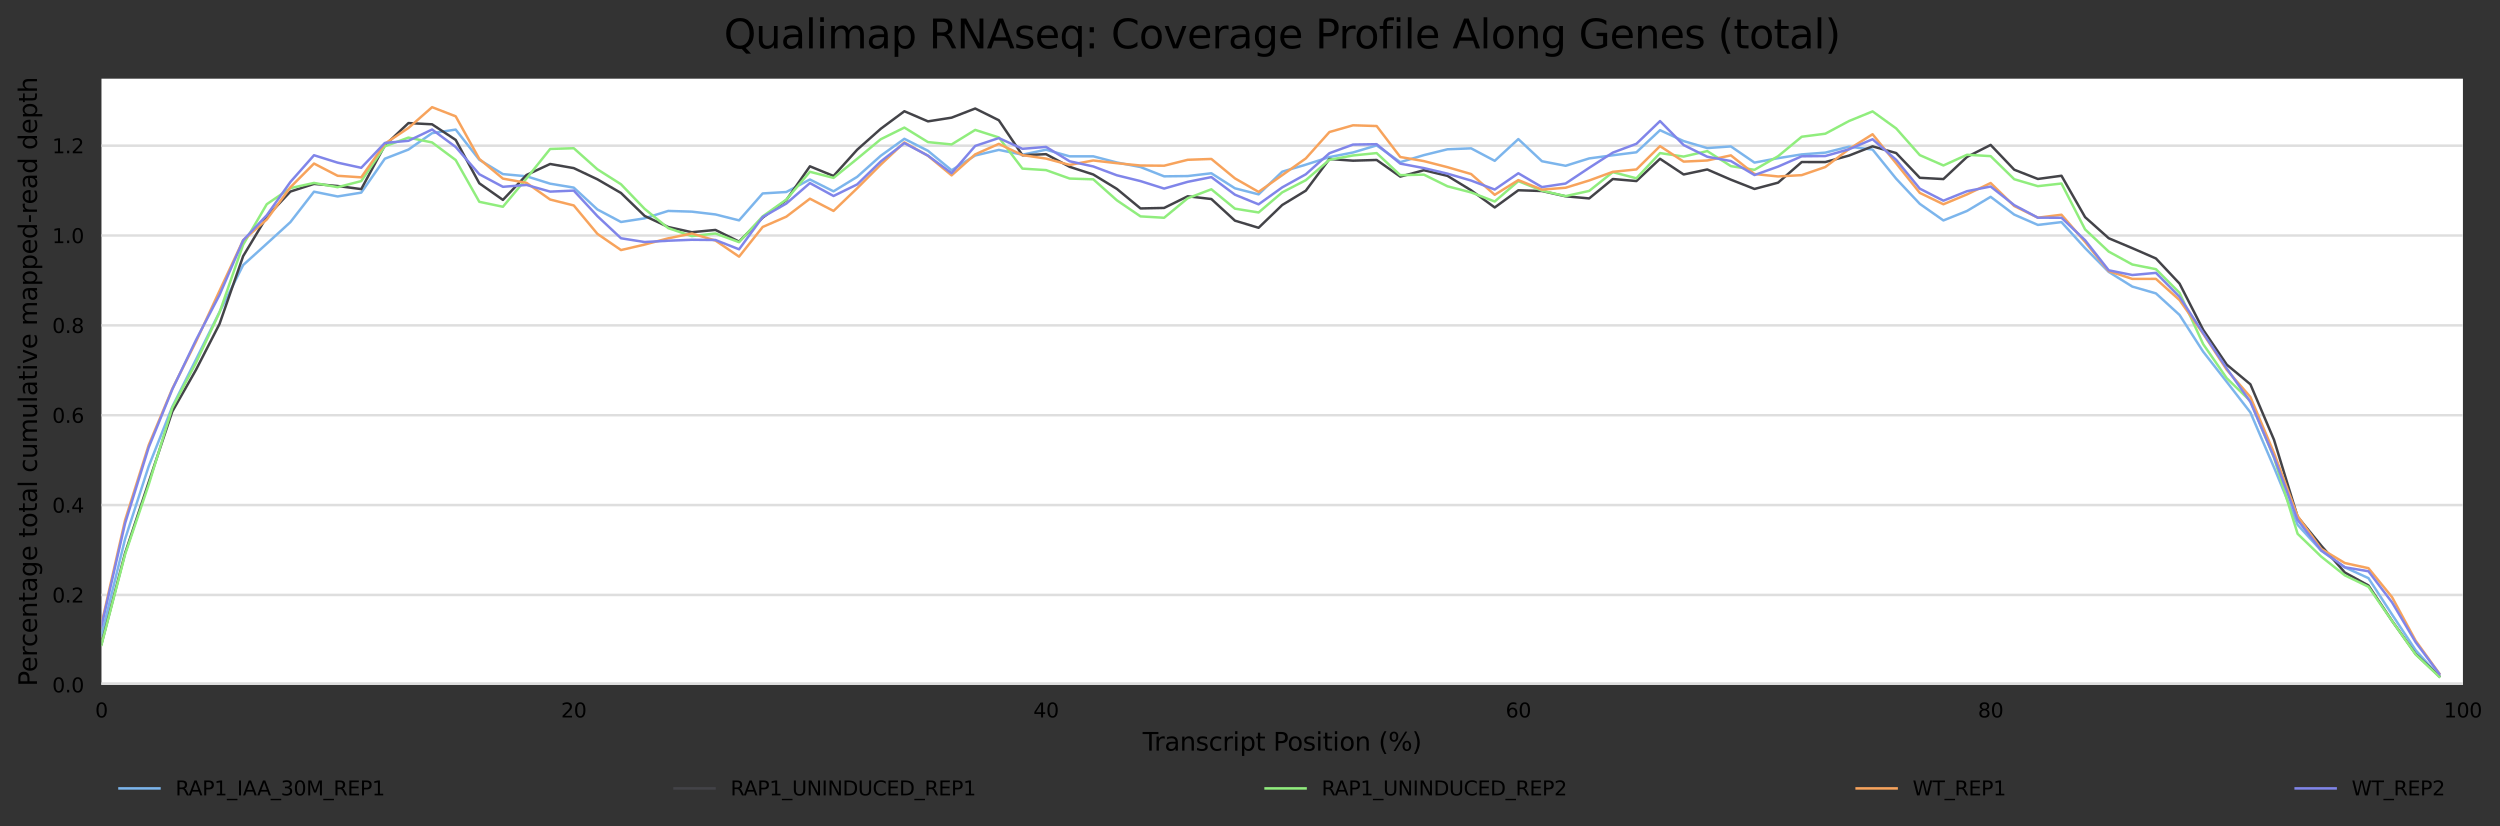 <?xml version="1.0" encoding="utf-8" standalone="no"?>
<!DOCTYPE svg PUBLIC "-//W3C//DTD SVG 1.1//EN"
  "http://www.w3.org/Graphics/SVG/1.1/DTD/svg11.dtd">
<svg xmlns:xlink="http://www.w3.org/1999/xlink" width="1000.281pt" height="330.542pt" viewBox="0 0 1000.281 330.542" xmlns="http://www.w3.org/2000/svg" version="1.1">
 <rect x="0" y="0" width="1000.281" height="330.542" fill="#333333" stroke="none"/>
 <defs>
  <style type="text/css">*{stroke-linejoin: round; stroke-linecap: butt}</style>
 </defs>
 <g id="figure_1">
  <g id="axes_1">
   <g id="patch_1">
    <path d="M 40.601 273.99 
L 985.446 273.99 
L 985.446 31.483 
L 40.601 31.483 
z
" style="fill: #ffffff"/>
   </g>
   <g id="matplotlib.axis_1">
    <g id="xtick_1">
     <g id="text_1">
      <!-- 0 -->
      <g transform="translate(38.056 287.069) scale(0.08 -0.08)">
       <defs>
        <path id="DejaVuSans-30" d="M 2034 4250 
Q 1547 4250 1301 3770 
Q 1056 3291 1056 2328 
Q 1056 1369 1301 889 
Q 1547 409 2034 409 
Q 2525 409 2770 889 
Q 3016 1369 3016 2328 
Q 3016 3291 2770 3770 
Q 2525 4250 2034 4250 
z
M 2034 4750 
Q 2819 4750 3233 4129 
Q 3647 3509 3647 2328 
Q 3647 1150 3233 529 
Q 2819 -91 2034 -91 
Q 1250 -91 836 529 
Q 422 1150 422 2328 
Q 422 3509 836 4129 
Q 1250 4750 2034 4750 
z
" transform="scale(0.016)"/>
       </defs>
       <use xlink:href="#DejaVuSans-30"/>
      </g>
     </g>
    </g>
    <g id="xtick_2">
     <g id="text_2">
      <!-- 20 -->
      <g transform="translate(224.48 287.069) scale(0.08 -0.08)">
       <defs>
        <path id="DejaVuSans-32" d="M 1228 531 
L 3431 531 
L 3431 0 
L 469 0 
L 469 531 
Q 828 903 1448 1529 
Q 2069 2156 2228 2338 
Q 2531 2678 2651 2914 
Q 2772 3150 2772 3378 
Q 2772 3750 2511 3984 
Q 2250 4219 1831 4219 
Q 1534 4219 1204 4116 
Q 875 4013 500 3803 
L 500 4441 
Q 881 4594 1212 4672 
Q 1544 4750 1819 4750 
Q 2544 4750 2975 4387 
Q 3406 4025 3406 3419 
Q 3406 3131 3298 2873 
Q 3191 2616 2906 2266 
Q 2828 2175 2409 1742 
Q 1991 1309 1228 531 
z
" transform="scale(0.016)"/>
       </defs>
       <use xlink:href="#DejaVuSans-32"/>
       <use xlink:href="#DejaVuSans-30" x="63.623"/>
      </g>
     </g>
    </g>
    <g id="xtick_3">
     <g id="text_3">
      <!-- 40 -->
      <g transform="translate(413.449 287.069) scale(0.08 -0.08)">
       <defs>
        <path id="DejaVuSans-34" d="M 2419 4116 
L 825 1625 
L 2419 1625 
L 2419 4116 
z
M 2253 4666 
L 3047 4666 
L 3047 1625 
L 3713 1625 
L 3713 1100 
L 3047 1100 
L 3047 0 
L 2419 0 
L 2419 1100 
L 313 1100 
L 313 1709 
L 2253 4666 
z
" transform="scale(0.016)"/>
       </defs>
       <use xlink:href="#DejaVuSans-34"/>
       <use xlink:href="#DejaVuSans-30" x="63.623"/>
      </g>
     </g>
    </g>
    <g id="xtick_4">
     <g id="text_4">
      <!-- 60 -->
      <g transform="translate(602.418 287.069) scale(0.08 -0.08)">
       <defs>
        <path id="DejaVuSans-36" d="M 2113 2584 
Q 1688 2584 1439 2293 
Q 1191 2003 1191 1497 
Q 1191 994 1439 701 
Q 1688 409 2113 409 
Q 2538 409 2786 701 
Q 3034 994 3034 1497 
Q 3034 2003 2786 2293 
Q 2538 2584 2113 2584 
z
M 3366 4563 
L 3366 3988 
Q 3128 4100 2886 4159 
Q 2644 4219 2406 4219 
Q 1781 4219 1451 3797 
Q 1122 3375 1075 2522 
Q 1259 2794 1537 2939 
Q 1816 3084 2150 3084 
Q 2853 3084 3261 2657 
Q 3669 2231 3669 1497 
Q 3669 778 3244 343 
Q 2819 -91 2113 -91 
Q 1303 -91 875 529 
Q 447 1150 447 2328 
Q 447 3434 972 4092 
Q 1497 4750 2381 4750 
Q 2619 4750 2861 4703 
Q 3103 4656 3366 4563 
z
" transform="scale(0.016)"/>
       </defs>
       <use xlink:href="#DejaVuSans-36"/>
       <use xlink:href="#DejaVuSans-30" x="63.623"/>
      </g>
     </g>
    </g>
    <g id="xtick_5">
     <g id="text_5">
      <!-- 80 -->
      <g transform="translate(791.387 287.069) scale(0.08 -0.08)">
       <defs>
        <path id="DejaVuSans-38" d="M 2034 2216 
Q 1584 2216 1326 1975 
Q 1069 1734 1069 1313 
Q 1069 891 1326 650 
Q 1584 409 2034 409 
Q 2484 409 2743 651 
Q 3003 894 3003 1313 
Q 3003 1734 2745 1975 
Q 2488 2216 2034 2216 
z
M 1403 2484 
Q 997 2584 770 2862 
Q 544 3141 544 3541 
Q 544 4100 942 4425 
Q 1341 4750 2034 4750 
Q 2731 4750 3128 4425 
Q 3525 4100 3525 3541 
Q 3525 3141 3298 2862 
Q 3072 2584 2669 2484 
Q 3125 2378 3379 2068 
Q 3634 1759 3634 1313 
Q 3634 634 3220 271 
Q 2806 -91 2034 -91 
Q 1263 -91 848 271 
Q 434 634 434 1313 
Q 434 1759 690 2068 
Q 947 2378 1403 2484 
z
M 1172 3481 
Q 1172 3119 1398 2916 
Q 1625 2713 2034 2713 
Q 2441 2713 2670 2916 
Q 2900 3119 2900 3481 
Q 2900 3844 2670 4047 
Q 2441 4250 2034 4250 
Q 1625 4250 1398 4047 
Q 1172 3844 1172 3481 
z
" transform="scale(0.016)"/>
       </defs>
       <use xlink:href="#DejaVuSans-38"/>
       <use xlink:href="#DejaVuSans-30" x="63.623"/>
      </g>
     </g>
    </g>
    <g id="xtick_6">
     <g id="text_6">
      <!-- 100 -->
      <g transform="translate(977.811 287.069) scale(0.08 -0.08)">
       <defs>
        <path id="DejaVuSans-31" d="M 794 531 
L 1825 531 
L 1825 4091 
L 703 3866 
L 703 4441 
L 1819 4666 
L 2450 4666 
L 2450 531 
L 3481 531 
L 3481 0 
L 794 0 
L 794 531 
z
" transform="scale(0.016)"/>
       </defs>
       <use xlink:href="#DejaVuSans-31"/>
       <use xlink:href="#DejaVuSans-30" x="63.623"/>
       <use xlink:href="#DejaVuSans-30" x="127.246"/>
      </g>
     </g>
    </g>
    <g id="text_7">
     <!-- Transcript Position (%) -->
     <g transform="translate(457.191 300.331) scale(0.1 -0.1)">
      <defs>
       <path id="DejaVuSans-54" d="M -19 4666 
L 3928 4666 
L 3928 4134 
L 2272 4134 
L 2272 0 
L 1638 0 
L 1638 4134 
L -19 4134 
L -19 4666 
z
" transform="scale(0.016)"/>
       <path id="DejaVuSans-72" d="M 2631 2963 
Q 2534 3019 2420 3045 
Q 2306 3072 2169 3072 
Q 1681 3072 1420 2755 
Q 1159 2438 1159 1844 
L 1159 0 
L 581 0 
L 581 3500 
L 1159 3500 
L 1159 2956 
Q 1341 3275 1631 3429 
Q 1922 3584 2338 3584 
Q 2397 3584 2469 3576 
Q 2541 3569 2628 3553 
L 2631 2963 
z
" transform="scale(0.016)"/>
       <path id="DejaVuSans-61" d="M 2194 1759 
Q 1497 1759 1228 1600 
Q 959 1441 959 1056 
Q 959 750 1161 570 
Q 1363 391 1709 391 
Q 2188 391 2477 730 
Q 2766 1069 2766 1631 
L 2766 1759 
L 2194 1759 
z
M 3341 1997 
L 3341 0 
L 2766 0 
L 2766 531 
Q 2569 213 2275 61 
Q 1981 -91 1556 -91 
Q 1019 -91 701 211 
Q 384 513 384 1019 
Q 384 1609 779 1909 
Q 1175 2209 1959 2209 
L 2766 2209 
L 2766 2266 
Q 2766 2663 2505 2880 
Q 2244 3097 1772 3097 
Q 1472 3097 1187 3025 
Q 903 2953 641 2809 
L 641 3341 
Q 956 3463 1253 3523 
Q 1550 3584 1831 3584 
Q 2591 3584 2966 3190 
Q 3341 2797 3341 1997 
z
" transform="scale(0.016)"/>
       <path id="DejaVuSans-6e" d="M 3513 2113 
L 3513 0 
L 2938 0 
L 2938 2094 
Q 2938 2591 2744 2837 
Q 2550 3084 2163 3084 
Q 1697 3084 1428 2787 
Q 1159 2491 1159 1978 
L 1159 0 
L 581 0 
L 581 3500 
L 1159 3500 
L 1159 2956 
Q 1366 3272 1645 3428 
Q 1925 3584 2291 3584 
Q 2894 3584 3203 3211 
Q 3513 2838 3513 2113 
z
" transform="scale(0.016)"/>
       <path id="DejaVuSans-73" d="M 2834 3397 
L 2834 2853 
Q 2591 2978 2328 3040 
Q 2066 3103 1784 3103 
Q 1356 3103 1142 2972 
Q 928 2841 928 2578 
Q 928 2378 1081 2264 
Q 1234 2150 1697 2047 
L 1894 2003 
Q 2506 1872 2764 1633 
Q 3022 1394 3022 966 
Q 3022 478 2636 193 
Q 2250 -91 1575 -91 
Q 1294 -91 989 -36 
Q 684 19 347 128 
L 347 722 
Q 666 556 975 473 
Q 1284 391 1588 391 
Q 1994 391 2212 530 
Q 2431 669 2431 922 
Q 2431 1156 2273 1281 
Q 2116 1406 1581 1522 
L 1381 1569 
Q 847 1681 609 1914 
Q 372 2147 372 2553 
Q 372 3047 722 3315 
Q 1072 3584 1716 3584 
Q 2034 3584 2315 3537 
Q 2597 3491 2834 3397 
z
" transform="scale(0.016)"/>
       <path id="DejaVuSans-63" d="M 3122 3366 
L 3122 2828 
Q 2878 2963 2633 3030 
Q 2388 3097 2138 3097 
Q 1578 3097 1268 2742 
Q 959 2388 959 1747 
Q 959 1106 1268 751 
Q 1578 397 2138 397 
Q 2388 397 2633 464 
Q 2878 531 3122 666 
L 3122 134 
Q 2881 22 2623 -34 
Q 2366 -91 2075 -91 
Q 1284 -91 818 406 
Q 353 903 353 1747 
Q 353 2603 823 3093 
Q 1294 3584 2113 3584 
Q 2378 3584 2631 3529 
Q 2884 3475 3122 3366 
z
" transform="scale(0.016)"/>
       <path id="DejaVuSans-69" d="M 603 3500 
L 1178 3500 
L 1178 0 
L 603 0 
L 603 3500 
z
M 603 4863 
L 1178 4863 
L 1178 4134 
L 603 4134 
L 603 4863 
z
" transform="scale(0.016)"/>
       <path id="DejaVuSans-70" d="M 1159 525 
L 1159 -1331 
L 581 -1331 
L 581 3500 
L 1159 3500 
L 1159 2969 
Q 1341 3281 1617 3432 
Q 1894 3584 2278 3584 
Q 2916 3584 3314 3078 
Q 3713 2572 3713 1747 
Q 3713 922 3314 415 
Q 2916 -91 2278 -91 
Q 1894 -91 1617 61 
Q 1341 213 1159 525 
z
M 3116 1747 
Q 3116 2381 2855 2742 
Q 2594 3103 2138 3103 
Q 1681 3103 1420 2742 
Q 1159 2381 1159 1747 
Q 1159 1113 1420 752 
Q 1681 391 2138 391 
Q 2594 391 2855 752 
Q 3116 1113 3116 1747 
z
" transform="scale(0.016)"/>
       <path id="DejaVuSans-74" d="M 1172 4494 
L 1172 3500 
L 2356 3500 
L 2356 3053 
L 1172 3053 
L 1172 1153 
Q 1172 725 1289 603 
Q 1406 481 1766 481 
L 2356 481 
L 2356 0 
L 1766 0 
Q 1100 0 847 248 
Q 594 497 594 1153 
L 594 3053 
L 172 3053 
L 172 3500 
L 594 3500 
L 594 4494 
L 1172 4494 
z
" transform="scale(0.016)"/>
       <path id="DejaVuSans-20" transform="scale(0.016)"/>
       <path id="DejaVuSans-50" d="M 1259 4147 
L 1259 2394 
L 2053 2394 
Q 2494 2394 2734 2622 
Q 2975 2850 2975 3272 
Q 2975 3691 2734 3919 
Q 2494 4147 2053 4147 
L 1259 4147 
z
M 628 4666 
L 2053 4666 
Q 2838 4666 3239 4311 
Q 3641 3956 3641 3272 
Q 3641 2581 3239 2228 
Q 2838 1875 2053 1875 
L 1259 1875 
L 1259 0 
L 628 0 
L 628 4666 
z
" transform="scale(0.016)"/>
       <path id="DejaVuSans-6f" d="M 1959 3097 
Q 1497 3097 1228 2736 
Q 959 2375 959 1747 
Q 959 1119 1226 758 
Q 1494 397 1959 397 
Q 2419 397 2687 759 
Q 2956 1122 2956 1747 
Q 2956 2369 2687 2733 
Q 2419 3097 1959 3097 
z
M 1959 3584 
Q 2709 3584 3137 3096 
Q 3566 2609 3566 1747 
Q 3566 888 3137 398 
Q 2709 -91 1959 -91 
Q 1206 -91 779 398 
Q 353 888 353 1747 
Q 353 2609 779 3096 
Q 1206 3584 1959 3584 
z
" transform="scale(0.016)"/>
       <path id="DejaVuSans-28" d="M 1984 4856 
Q 1566 4138 1362 3434 
Q 1159 2731 1159 2009 
Q 1159 1288 1364 580 
Q 1569 -128 1984 -844 
L 1484 -844 
Q 1016 -109 783 600 
Q 550 1309 550 2009 
Q 550 2706 781 3412 
Q 1013 4119 1484 4856 
L 1984 4856 
z
" transform="scale(0.016)"/>
       <path id="DejaVuSans-25" d="M 4653 2053 
Q 4381 2053 4226 1822 
Q 4072 1591 4072 1178 
Q 4072 772 4226 539 
Q 4381 306 4653 306 
Q 4919 306 5073 539 
Q 5228 772 5228 1178 
Q 5228 1588 5073 1820 
Q 4919 2053 4653 2053 
z
M 4653 2450 
Q 5147 2450 5437 2106 
Q 5728 1763 5728 1178 
Q 5728 594 5436 251 
Q 5144 -91 4653 -91 
Q 4153 -91 3862 251 
Q 3572 594 3572 1178 
Q 3572 1766 3864 2108 
Q 4156 2450 4653 2450 
z
M 1428 4353 
Q 1159 4353 1004 4120 
Q 850 3888 850 3481 
Q 850 3069 1003 2837 
Q 1156 2606 1428 2606 
Q 1700 2606 1854 2837 
Q 2009 3069 2009 3481 
Q 2009 3884 1853 4118 
Q 1697 4353 1428 4353 
z
M 4250 4750 
L 4750 4750 
L 1831 -91 
L 1331 -91 
L 4250 4750 
z
M 1428 4750 
Q 1922 4750 2215 4408 
Q 2509 4066 2509 3481 
Q 2509 2891 2217 2550 
Q 1925 2209 1428 2209 
Q 931 2209 642 2551 
Q 353 2894 353 3481 
Q 353 4063 643 4406 
Q 934 4750 1428 4750 
z
" transform="scale(0.016)"/>
       <path id="DejaVuSans-29" d="M 513 4856 
L 1013 4856 
Q 1481 4119 1714 3412 
Q 1947 2706 1947 2009 
Q 1947 1309 1714 600 
Q 1481 -109 1013 -844 
L 513 -844 
Q 928 -128 1133 580 
Q 1338 1288 1338 2009 
Q 1338 2731 1133 3434 
Q 928 4138 513 4856 
z
" transform="scale(0.016)"/>
      </defs>
      <use xlink:href="#DejaVuSans-54"/>
      <use xlink:href="#DejaVuSans-72" x="46.334"/>
      <use xlink:href="#DejaVuSans-61" x="87.447"/>
      <use xlink:href="#DejaVuSans-6e" x="148.727"/>
      <use xlink:href="#DejaVuSans-73" x="212.105"/>
      <use xlink:href="#DejaVuSans-63" x="264.205"/>
      <use xlink:href="#DejaVuSans-72" x="319.186"/>
      <use xlink:href="#DejaVuSans-69" x="360.299"/>
      <use xlink:href="#DejaVuSans-70" x="388.082"/>
      <use xlink:href="#DejaVuSans-74" x="451.559"/>
      <use xlink:href="#DejaVuSans-20" x="490.768"/>
      <use xlink:href="#DejaVuSans-50" x="522.555"/>
      <use xlink:href="#DejaVuSans-6f" x="579.232"/>
      <use xlink:href="#DejaVuSans-73" x="640.414"/>
      <use xlink:href="#DejaVuSans-69" x="692.514"/>
      <use xlink:href="#DejaVuSans-74" x="720.297"/>
      <use xlink:href="#DejaVuSans-69" x="759.506"/>
      <use xlink:href="#DejaVuSans-6f" x="787.289"/>
      <use xlink:href="#DejaVuSans-6e" x="848.471"/>
      <use xlink:href="#DejaVuSans-20" x="911.85"/>
      <use xlink:href="#DejaVuSans-28" x="943.637"/>
      <use xlink:href="#DejaVuSans-25" x="982.65"/>
      <use xlink:href="#DejaVuSans-29" x="1077.67"/>
     </g>
    </g>
   </g>
   <g id="matplotlib.axis_2">
    <g id="ytick_1">
     <g id="line2d_1">
      <path d="M 40.601 273.99 
L 985.446 273.99 
" clip-path="url(#p1ad70fd92b)" style="fill: none; stroke: #dedede; stroke-linecap: square"/>
     </g>
     <g id="text_8">
      <!-- 0.0 -->
      <g transform="translate(20.878 277.029) scale(0.08 -0.08)">
       <defs>
        <path id="DejaVuSans-2e" d="M 684 794 
L 1344 794 
L 1344 0 
L 684 0 
L 684 794 
z
" transform="scale(0.016)"/>
       </defs>
       <use xlink:href="#DejaVuSans-30"/>
       <use xlink:href="#DejaVuSans-2e" x="63.623"/>
       <use xlink:href="#DejaVuSans-30" x="95.41"/>
      </g>
     </g>
    </g>
    <g id="ytick_2">
     <g id="line2d_2">
      <path d="M 40.601 238.038 
L 985.446 238.038 
" clip-path="url(#p1ad70fd92b)" style="fill: none; stroke: #dedede; stroke-linecap: square"/>
     </g>
     <g id="text_9">
      <!-- 0.2 -->
      <g transform="translate(20.878 241.078) scale(0.08 -0.08)">
       <use xlink:href="#DejaVuSans-30"/>
       <use xlink:href="#DejaVuSans-2e" x="63.623"/>
       <use xlink:href="#DejaVuSans-32" x="95.41"/>
      </g>
     </g>
    </g>
    <g id="ytick_3">
     <g id="line2d_3">
      <path d="M 40.601 202.087 
L 985.446 202.087 
" clip-path="url(#p1ad70fd92b)" style="fill: none; stroke: #dedede; stroke-linecap: square"/>
     </g>
     <g id="text_10">
      <!-- 0.4 -->
      <g transform="translate(20.878 205.126) scale(0.08 -0.08)">
       <use xlink:href="#DejaVuSans-30"/>
       <use xlink:href="#DejaVuSans-2e" x="63.623"/>
       <use xlink:href="#DejaVuSans-34" x="95.41"/>
      </g>
     </g>
    </g>
    <g id="ytick_4">
     <g id="line2d_4">
      <path d="M 40.601 166.135 
L 985.446 166.135 
" clip-path="url(#p1ad70fd92b)" style="fill: none; stroke: #dedede; stroke-linecap: square"/>
     </g>
     <g id="text_11">
      <!-- 0.6 -->
      <g transform="translate(20.878 169.174) scale(0.08 -0.08)">
       <use xlink:href="#DejaVuSans-30"/>
       <use xlink:href="#DejaVuSans-2e" x="63.623"/>
       <use xlink:href="#DejaVuSans-36" x="95.41"/>
      </g>
     </g>
    </g>
    <g id="ytick_5">
     <g id="line2d_5">
      <path d="M 40.601 130.183 
L 985.446 130.183 
" clip-path="url(#p1ad70fd92b)" style="fill: none; stroke: #dedede; stroke-linecap: square"/>
     </g>
     <g id="text_12">
      <!-- 0.8 -->
      <g transform="translate(20.878 133.222) scale(0.08 -0.08)">
       <use xlink:href="#DejaVuSans-30"/>
       <use xlink:href="#DejaVuSans-2e" x="63.623"/>
       <use xlink:href="#DejaVuSans-38" x="95.41"/>
      </g>
     </g>
    </g>
    <g id="ytick_6">
     <g id="line2d_6">
      <path d="M 40.601 94.231 
L 985.446 94.231 
" clip-path="url(#p1ad70fd92b)" style="fill: none; stroke: #dedede; stroke-linecap: square"/>
     </g>
     <g id="text_13">
      <!-- 1.0 -->
      <g transform="translate(20.878 97.271) scale(0.08 -0.08)">
       <use xlink:href="#DejaVuSans-31"/>
       <use xlink:href="#DejaVuSans-2e" x="63.623"/>
       <use xlink:href="#DejaVuSans-30" x="95.41"/>
      </g>
     </g>
    </g>
    <g id="ytick_7">
     <g id="line2d_7">
      <path d="M 40.601 58.28 
L 985.446 58.28 
" clip-path="url(#p1ad70fd92b)" style="fill: none; stroke: #dedede; stroke-linecap: square"/>
     </g>
     <g id="text_14">
      <!-- 1.2 -->
      <g transform="translate(20.878 61.319) scale(0.08 -0.08)">
       <use xlink:href="#DejaVuSans-31"/>
       <use xlink:href="#DejaVuSans-2e" x="63.623"/>
       <use xlink:href="#DejaVuSans-32" x="95.41"/>
      </g>
     </g>
    </g>
    <g id="text_15">
     <!-- Percentage total cumulative mapped-read depth -->
     <g transform="translate(14.798 274.593) rotate(-90) scale(0.1 -0.1)">
      <defs>
       <path id="DejaVuSans-65" d="M 3597 1894 
L 3597 1613 
L 953 1613 
Q 991 1019 1311 708 
Q 1631 397 2203 397 
Q 2534 397 2845 478 
Q 3156 559 3463 722 
L 3463 178 
Q 3153 47 2828 -22 
Q 2503 -91 2169 -91 
Q 1331 -91 842 396 
Q 353 884 353 1716 
Q 353 2575 817 3079 
Q 1281 3584 2069 3584 
Q 2775 3584 3186 3129 
Q 3597 2675 3597 1894 
z
M 3022 2063 
Q 3016 2534 2758 2815 
Q 2500 3097 2075 3097 
Q 1594 3097 1305 2825 
Q 1016 2553 972 2059 
L 3022 2063 
z
" transform="scale(0.016)"/>
       <path id="DejaVuSans-67" d="M 2906 1791 
Q 2906 2416 2648 2759 
Q 2391 3103 1925 3103 
Q 1463 3103 1205 2759 
Q 947 2416 947 1791 
Q 947 1169 1205 825 
Q 1463 481 1925 481 
Q 2391 481 2648 825 
Q 2906 1169 2906 1791 
z
M 3481 434 
Q 3481 -459 3084 -895 
Q 2688 -1331 1869 -1331 
Q 1566 -1331 1297 -1286 
Q 1028 -1241 775 -1147 
L 775 -588 
Q 1028 -725 1275 -790 
Q 1522 -856 1778 -856 
Q 2344 -856 2625 -561 
Q 2906 -266 2906 331 
L 2906 616 
Q 2728 306 2450 153 
Q 2172 0 1784 0 
Q 1141 0 747 490 
Q 353 981 353 1791 
Q 353 2603 747 3093 
Q 1141 3584 1784 3584 
Q 2172 3584 2450 3431 
Q 2728 3278 2906 2969 
L 2906 3500 
L 3481 3500 
L 3481 434 
z
" transform="scale(0.016)"/>
       <path id="DejaVuSans-6c" d="M 603 4863 
L 1178 4863 
L 1178 0 
L 603 0 
L 603 4863 
z
" transform="scale(0.016)"/>
       <path id="DejaVuSans-75" d="M 544 1381 
L 544 3500 
L 1119 3500 
L 1119 1403 
Q 1119 906 1312 657 
Q 1506 409 1894 409 
Q 2359 409 2629 706 
Q 2900 1003 2900 1516 
L 2900 3500 
L 3475 3500 
L 3475 0 
L 2900 0 
L 2900 538 
Q 2691 219 2414 64 
Q 2138 -91 1772 -91 
Q 1169 -91 856 284 
Q 544 659 544 1381 
z
M 1991 3584 
L 1991 3584 
z
" transform="scale(0.016)"/>
       <path id="DejaVuSans-6d" d="M 3328 2828 
Q 3544 3216 3844 3400 
Q 4144 3584 4550 3584 
Q 5097 3584 5394 3201 
Q 5691 2819 5691 2113 
L 5691 0 
L 5113 0 
L 5113 2094 
Q 5113 2597 4934 2840 
Q 4756 3084 4391 3084 
Q 3944 3084 3684 2787 
Q 3425 2491 3425 1978 
L 3425 0 
L 2847 0 
L 2847 2094 
Q 2847 2600 2669 2842 
Q 2491 3084 2119 3084 
Q 1678 3084 1418 2786 
Q 1159 2488 1159 1978 
L 1159 0 
L 581 0 
L 581 3500 
L 1159 3500 
L 1159 2956 
Q 1356 3278 1631 3431 
Q 1906 3584 2284 3584 
Q 2666 3584 2933 3390 
Q 3200 3197 3328 2828 
z
" transform="scale(0.016)"/>
       <path id="DejaVuSans-76" d="M 191 3500 
L 800 3500 
L 1894 563 
L 2988 3500 
L 3597 3500 
L 2284 0 
L 1503 0 
L 191 3500 
z
" transform="scale(0.016)"/>
       <path id="DejaVuSans-64" d="M 2906 2969 
L 2906 4863 
L 3481 4863 
L 3481 0 
L 2906 0 
L 2906 525 
Q 2725 213 2448 61 
Q 2172 -91 1784 -91 
Q 1150 -91 751 415 
Q 353 922 353 1747 
Q 353 2572 751 3078 
Q 1150 3584 1784 3584 
Q 2172 3584 2448 3432 
Q 2725 3281 2906 2969 
z
M 947 1747 
Q 947 1113 1208 752 
Q 1469 391 1925 391 
Q 2381 391 2643 752 
Q 2906 1113 2906 1747 
Q 2906 2381 2643 2742 
Q 2381 3103 1925 3103 
Q 1469 3103 1208 2742 
Q 947 2381 947 1747 
z
" transform="scale(0.016)"/>
       <path id="DejaVuSans-2d" d="M 313 2009 
L 1997 2009 
L 1997 1497 
L 313 1497 
L 313 2009 
z
" transform="scale(0.016)"/>
       <path id="DejaVuSans-68" d="M 3513 2113 
L 3513 0 
L 2938 0 
L 2938 2094 
Q 2938 2591 2744 2837 
Q 2550 3084 2163 3084 
Q 1697 3084 1428 2787 
Q 1159 2491 1159 1978 
L 1159 0 
L 581 0 
L 581 4863 
L 1159 4863 
L 1159 2956 
Q 1366 3272 1645 3428 
Q 1925 3584 2291 3584 
Q 2894 3584 3203 3211 
Q 3513 2838 3513 2113 
z
" transform="scale(0.016)"/>
      </defs>
      <use xlink:href="#DejaVuSans-50"/>
      <use xlink:href="#DejaVuSans-65" x="56.678"/>
      <use xlink:href="#DejaVuSans-72" x="118.201"/>
      <use xlink:href="#DejaVuSans-63" x="157.064"/>
      <use xlink:href="#DejaVuSans-65" x="212.045"/>
      <use xlink:href="#DejaVuSans-6e" x="273.568"/>
      <use xlink:href="#DejaVuSans-74" x="336.947"/>
      <use xlink:href="#DejaVuSans-61" x="376.156"/>
      <use xlink:href="#DejaVuSans-67" x="437.436"/>
      <use xlink:href="#DejaVuSans-65" x="500.912"/>
      <use xlink:href="#DejaVuSans-20" x="562.436"/>
      <use xlink:href="#DejaVuSans-74" x="594.223"/>
      <use xlink:href="#DejaVuSans-6f" x="633.432"/>
      <use xlink:href="#DejaVuSans-74" x="694.613"/>
      <use xlink:href="#DejaVuSans-61" x="733.822"/>
      <use xlink:href="#DejaVuSans-6c" x="795.102"/>
      <use xlink:href="#DejaVuSans-20" x="822.885"/>
      <use xlink:href="#DejaVuSans-63" x="854.672"/>
      <use xlink:href="#DejaVuSans-75" x="909.652"/>
      <use xlink:href="#DejaVuSans-6d" x="973.031"/>
      <use xlink:href="#DejaVuSans-75" x="1070.443"/>
      <use xlink:href="#DejaVuSans-6c" x="1133.822"/>
      <use xlink:href="#DejaVuSans-61" x="1161.605"/>
      <use xlink:href="#DejaVuSans-74" x="1222.885"/>
      <use xlink:href="#DejaVuSans-69" x="1262.094"/>
      <use xlink:href="#DejaVuSans-76" x="1289.877"/>
      <use xlink:href="#DejaVuSans-65" x="1349.057"/>
      <use xlink:href="#DejaVuSans-20" x="1410.58"/>
      <use xlink:href="#DejaVuSans-6d" x="1442.367"/>
      <use xlink:href="#DejaVuSans-61" x="1539.779"/>
      <use xlink:href="#DejaVuSans-70" x="1601.059"/>
      <use xlink:href="#DejaVuSans-70" x="1664.535"/>
      <use xlink:href="#DejaVuSans-65" x="1728.012"/>
      <use xlink:href="#DejaVuSans-64" x="1789.535"/>
      <use xlink:href="#DejaVuSans-2d" x="1853.012"/>
      <use xlink:href="#DejaVuSans-72" x="1889.096"/>
      <use xlink:href="#DejaVuSans-65" x="1927.959"/>
      <use xlink:href="#DejaVuSans-61" x="1989.482"/>
      <use xlink:href="#DejaVuSans-64" x="2050.762"/>
      <use xlink:href="#DejaVuSans-20" x="2114.238"/>
      <use xlink:href="#DejaVuSans-64" x="2146.025"/>
      <use xlink:href="#DejaVuSans-65" x="2209.502"/>
      <use xlink:href="#DejaVuSans-70" x="2271.025"/>
      <use xlink:href="#DejaVuSans-74" x="2334.502"/>
      <use xlink:href="#DejaVuSans-68" x="2373.711"/>
     </g>
    </g>
   </g>
   <g id="line2d_8">
    <path d="M 40.601 254.229 
L 50.049 215.665 
L 59.498 186.569 
L 68.946 162.716 
L 78.394 143.898 
L 87.843 124.798 
L 97.291 106.047 
L 106.74 97.5 
L 116.188 88.875 
L 125.637 76.692 
L 135.085 78.602 
L 144.534 77.079 
L 153.982 63.503 
L 163.43 59.841 
L 172.879 53.274 
L 182.327 51.849 
L 191.776 63.921 
L 201.224 69.66 
L 210.673 70.531 
L 220.121 73.492 
L 229.57 75.066 
L 239.018 83.804 
L 248.467 88.819 
L 257.915 87.358 
L 267.363 84.394 
L 276.812 84.681 
L 286.26 85.8 
L 295.709 88.171 
L 305.157 77.393 
L 314.606 76.824 
L 324.054 71.816 
L 333.503 76.548 
L 342.951 70.766 
L 352.399 62.325 
L 361.848 55.538 
L 371.296 60.334 
L 380.745 68.129 
L 390.193 62.212 
L 399.642 59.974 
L 409.09 61.883 
L 418.539 59.905 
L 427.987 62.554 
L 437.436 62.544 
L 446.884 65.017 
L 456.332 66.837 
L 465.781 70.555 
L 475.229 70.444 
L 484.678 69.326 
L 494.126 75.35 
L 503.575 77.764 
L 513.023 68.7 
L 522.472 65.884 
L 531.92 62.848 
L 541.368 61.006 
L 550.817 58.183 
L 560.265 64.88 
L 569.714 62.064 
L 579.162 59.732 
L 588.611 59.355 
L 598.059 64.347 
L 607.508 55.653 
L 616.956 64.512 
L 626.405 66.338 
L 635.853 63.38 
L 645.301 62.127 
L 654.75 60.933 
L 664.198 52.086 
L 673.647 56.45 
L 683.095 59.248 
L 692.544 58.584 
L 701.992 65.06 
L 711.441 63.285 
L 720.889 61.775 
L 730.337 61.065 
L 739.786 58.681 
L 749.234 59.837 
L 758.683 71.507 
L 768.131 81.565 
L 777.58 88.199 
L 787.028 84.404 
L 796.477 78.754 
L 805.925 85.868 
L 815.374 89.994 
L 824.822 88.868 
L 834.27 99.274 
L 843.719 108.799 
L 853.167 114.667 
L 862.616 117.39 
L 872.064 126.012 
L 881.513 140.716 
L 890.961 152.806 
L 900.41 165.018 
L 909.858 187.031 
L 919.306 210.001 
L 928.755 220.332 
L 938.203 227.025 
L 947.652 231.328 
L 957.1 245.897 
L 966.549 260.162 
L 975.997 270.632 
" clip-path="url(#p1ad70fd92b)" style="fill: none; stroke: #7cb5ec; stroke-linecap: square"/>
   </g>
   <g id="line2d_9">
    <path d="M 40.601 257.662 
L 50.049 221.323 
L 59.498 192.944 
L 68.946 164.65 
L 78.394 148.014 
L 87.843 129.588 
L 97.291 102.469 
L 106.74 86.753 
L 116.188 76.647 
L 125.637 73.581 
L 135.085 74.427 
L 144.534 75.659 
L 153.982 58.152 
L 163.43 49.242 
L 172.879 49.735 
L 182.327 55.983 
L 191.776 73.337 
L 201.224 79.979 
L 210.673 70.002 
L 220.121 65.611 
L 229.57 67.265 
L 239.018 71.736 
L 248.467 77.215 
L 257.915 86.383 
L 267.363 90.832 
L 276.812 92.909 
L 286.26 92.001 
L 295.709 96.663 
L 305.157 87.074 
L 314.606 80.079 
L 324.054 66.542 
L 333.503 70.408 
L 342.951 59.917 
L 352.399 51.526 
L 361.848 44.508 
L 371.296 48.559 
L 380.745 47.075 
L 390.193 43.418 
L 399.642 48.11 
L 409.09 62.118 
L 418.539 61.685 
L 427.987 66.752 
L 437.436 69.818 
L 446.884 75.586 
L 456.332 83.4 
L 465.781 83.199 
L 475.229 78.537 
L 484.678 79.629 
L 494.126 88.295 
L 503.575 91.139 
L 513.023 82.03 
L 522.472 76.287 
L 531.92 63.623 
L 541.368 64.29 
L 550.817 64.004 
L 560.265 70.666 
L 569.714 68.106 
L 579.162 70.375 
L 588.611 76.127 
L 598.059 83.004 
L 607.508 76.12 
L 616.956 76.428 
L 626.405 78.537 
L 635.853 79.39 
L 645.301 71.628 
L 654.75 72.443 
L 664.198 63.533 
L 673.647 69.81 
L 683.095 67.803 
L 692.544 71.888 
L 701.992 75.601 
L 711.441 73.083 
L 720.889 64.837 
L 730.337 64.842 
L 739.786 62.256 
L 749.234 58.559 
L 758.683 61.238 
L 768.131 71.136 
L 777.58 71.65 
L 787.028 62.78 
L 796.477 57.983 
L 805.925 67.903 
L 815.374 71.603 
L 824.822 70.322 
L 834.27 86.878 
L 843.719 95.316 
L 853.167 99.299 
L 862.616 103.413 
L 872.064 113.474 
L 881.513 131.947 
L 890.961 145.903 
L 900.41 153.773 
L 909.858 175.974 
L 919.306 206.773 
L 928.755 218.323 
L 938.203 229.072 
L 947.652 234.256 
L 957.1 248.432 
L 966.549 261.7 
L 975.997 270.579 
" clip-path="url(#p1ad70fd92b)" style="fill: none; stroke: #434348; stroke-linecap: square"/>
   </g>
   <g id="line2d_10">
    <path d="M 40.601 258.004 
L 50.049 221.818 
L 59.498 193.91 
L 68.946 163.139 
L 78.394 145.201 
L 87.843 124.985 
L 97.291 97.883 
L 106.74 81.705 
L 116.188 75.272 
L 125.637 73.196 
L 135.085 74.89 
L 144.534 72.462 
L 153.982 58.536 
L 163.43 55.052 
L 172.879 56.993 
L 182.327 64.031 
L 191.776 80.741 
L 201.224 82.73 
L 210.673 71.383 
L 220.121 59.599 
L 229.57 59.308 
L 239.018 67.737 
L 248.467 73.725 
L 257.915 83.556 
L 267.363 91.278 
L 276.812 94.466 
L 286.26 93.431 
L 295.709 96.892 
L 305.157 86.565 
L 314.606 79.869 
L 324.054 68.729 
L 333.503 71.177 
L 342.951 63.548 
L 352.399 55.714 
L 361.848 51.045 
L 371.296 56.856 
L 380.745 57.795 
L 390.193 51.978 
L 399.642 54.992 
L 409.09 67.462 
L 418.539 68.059 
L 427.987 71.444 
L 437.436 71.747 
L 446.884 80.156 
L 456.332 86.58 
L 465.781 87.13 
L 475.229 79.326 
L 484.678 75.736 
L 494.126 83.496 
L 503.575 85.014 
L 513.023 76.974 
L 522.472 72.094 
L 531.92 63.93 
L 541.368 62.204 
L 550.817 61.251 
L 560.265 70.085 
L 569.714 69.876 
L 579.162 74.541 
L 588.611 76.988 
L 598.059 80.626 
L 607.508 72.472 
L 616.956 76.295 
L 626.405 78.47 
L 635.853 76.388 
L 645.301 68.874 
L 654.75 71.338 
L 664.198 61.25 
L 673.647 62.647 
L 683.095 60.452 
L 692.544 66.465 
L 701.992 67.946 
L 711.441 62.505 
L 720.889 54.71 
L 730.337 53.497 
L 739.786 48.434 
L 749.234 44.572 
L 758.683 51.383 
L 768.131 62.058 
L 777.58 66.196 
L 787.028 61.923 
L 796.477 62.47 
L 805.925 71.709 
L 815.374 74.49 
L 824.822 73.428 
L 834.27 91.791 
L 843.719 100.667 
L 853.167 105.833 
L 862.616 107.697 
L 872.064 117.176 
L 881.513 137.684 
L 890.961 151.354 
L 900.41 160.473 
L 909.858 183.112 
L 919.306 213.588 
L 928.755 222.719 
L 938.203 230.214 
L 947.652 234.775 
L 957.1 248.483 
L 966.549 261.884 
L 975.997 270.799 
" clip-path="url(#p1ad70fd92b)" style="fill: none; stroke: #90ed7d; stroke-linecap: square"/>
   </g>
   <g id="line2d_11">
    <path d="M 40.601 249.687 
L 50.049 208.114 
L 59.498 178.092 
L 68.946 155.527 
L 78.394 136.735 
L 87.843 116.356 
L 97.291 96.116 
L 106.74 87.825 
L 116.188 74.926 
L 125.637 65.431 
L 135.085 70.33 
L 144.534 70.956 
L 153.982 57.495 
L 163.43 51.205 
L 172.879 42.879 
L 182.327 46.544 
L 191.776 63.588 
L 201.224 71.467 
L 210.673 73.158 
L 220.121 79.837 
L 229.57 82.199 
L 239.018 93.558 
L 248.467 100.052 
L 257.915 97.858 
L 267.363 95.357 
L 276.812 93.424 
L 286.26 96.249 
L 295.709 102.69 
L 305.157 90.81 
L 314.606 86.699 
L 324.054 79.502 
L 333.503 84.397 
L 342.951 75.338 
L 352.399 65.855 
L 361.848 56.994 
L 371.296 62.337 
L 380.745 70.163 
L 390.193 61.745 
L 399.642 57.579 
L 409.09 62.056 
L 418.539 63.452 
L 427.987 65.982 
L 437.436 64.209 
L 446.884 65.297 
L 456.332 66.222 
L 465.781 66.302 
L 475.229 63.935 
L 484.678 63.598 
L 494.126 71.38 
L 503.575 76.78 
L 513.023 70.088 
L 522.472 63.388 
L 531.92 52.824 
L 541.368 50.133 
L 550.817 50.428 
L 560.265 62.818 
L 569.714 64.459 
L 579.162 66.894 
L 588.611 69.635 
L 598.059 77.947 
L 607.508 72.06 
L 616.956 75.872 
L 626.405 75.12 
L 635.853 72.213 
L 645.301 68.751 
L 654.75 67.796 
L 664.198 58.462 
L 673.647 64.666 
L 683.095 64.212 
L 692.544 62.166 
L 701.992 69.63 
L 711.441 70.602 
L 720.889 70.071 
L 730.337 66.822 
L 739.786 59.654 
L 749.234 53.712 
L 758.683 65.362 
L 768.131 77.172 
L 777.58 81.732 
L 787.028 77.782 
L 796.477 73.229 
L 805.925 82.432 
L 815.374 87.1 
L 824.822 85.915 
L 834.27 96.786 
L 843.719 108.493 
L 853.167 111.597 
L 862.616 111.582 
L 872.064 120.074 
L 881.513 133.541 
L 890.961 147.974 
L 900.41 158.84 
L 909.858 181.228 
L 919.306 206.493 
L 928.755 219.628 
L 938.203 225.282 
L 947.652 227.331 
L 957.1 238.95 
L 966.549 256.388 
L 975.997 269.513 
" clip-path="url(#p1ad70fd92b)" style="fill: none; stroke: #f7a35c; stroke-linecap: square"/>
   </g>
   <g id="line2d_12">
    <path d="M 40.601 250.489 
L 50.049 209.395 
L 59.498 178.987 
L 68.946 155.786 
L 78.394 136.103 
L 87.843 117.984 
L 97.291 96.138 
L 106.74 86.106 
L 116.188 72.814 
L 125.637 62.111 
L 135.085 65.077 
L 144.534 67.139 
L 153.982 57.191 
L 163.43 56.336 
L 172.879 51.819 
L 182.327 58.806 
L 191.776 69.712 
L 201.224 74.744 
L 210.673 73.998 
L 220.121 76.664 
L 229.57 76.265 
L 239.018 86.469 
L 248.467 95.331 
L 257.915 96.836 
L 267.363 96.315 
L 276.812 95.936 
L 286.26 96.033 
L 295.709 99.747 
L 305.157 86.846 
L 314.606 81.449 
L 324.054 73.249 
L 333.503 78.416 
L 342.951 73.792 
L 352.399 64.601 
L 361.848 57.256 
L 371.296 62.276 
L 380.745 69.29 
L 390.193 58.389 
L 399.642 55.236 
L 409.09 59.54 
L 418.539 58.778 
L 427.987 64.528 
L 437.436 66.601 
L 446.884 70.139 
L 456.332 72.461 
L 465.781 75.45 
L 475.229 72.748 
L 484.678 70.863 
L 494.126 77.901 
L 503.575 81.755 
L 513.023 74.975 
L 522.472 69.733 
L 531.92 61.296 
L 541.368 57.848 
L 550.817 57.692 
L 560.265 65.47 
L 569.714 67.252 
L 579.162 69.477 
L 588.611 72.246 
L 598.059 75.839 
L 607.508 69.329 
L 616.956 74.855 
L 626.405 73.434 
L 635.853 67.142 
L 645.301 61.068 
L 654.75 57.533 
L 664.198 48.448 
L 673.647 58.045 
L 683.095 62.715 
L 692.544 64.433 
L 701.992 70.033 
L 711.441 66.661 
L 720.889 62.537 
L 730.337 62.434 
L 739.786 59.735 
L 749.234 55.712 
L 758.683 63.954 
L 768.131 75.476 
L 777.58 80.295 
L 787.028 76.497 
L 796.477 74.629 
L 805.925 82.073 
L 815.374 87.096 
L 824.822 87.128 
L 834.27 96.108 
L 843.719 108.15 
L 853.167 110.038 
L 862.616 109.178 
L 872.064 118.777 
L 881.513 133.272 
L 890.961 147.429 
L 900.41 160.825 
L 909.858 182.893 
L 919.306 208.06 
L 928.755 220.233 
L 938.203 226.967 
L 947.652 228.58 
L 957.1 241.04 
L 966.549 256.98 
L 975.997 269.619 
" clip-path="url(#p1ad70fd92b)" style="fill: none; stroke: #8085e9; stroke-linecap: square"/>
   </g>
   <g id="line2d_13">
    <path d="M 40.601 273.99 
L 985.446 273.99 
" clip-path="url(#p1ad70fd92b)" style="fill: none; stroke: #dedede; stroke-width: 2; stroke-linecap: square"/>
   </g>
   <g id="text_16">
    <!-- Qualimap RNAseq: Coverage Profile Along Genes (total) -->
    <g transform="translate(289.642 19.358) scale(0.16 -0.16)">
     <defs>
      <path id="DejaVuSans-51" d="M 2522 4238 
Q 1834 4238 1429 3725 
Q 1025 3213 1025 2328 
Q 1025 1447 1429 934 
Q 1834 422 2522 422 
Q 3209 422 3611 934 
Q 4013 1447 4013 2328 
Q 4013 3213 3611 3725 
Q 3209 4238 2522 4238 
z
M 3406 84 
L 4238 -825 
L 3475 -825 
L 2784 -78 
Q 2681 -84 2626 -87 
Q 2572 -91 2522 -91 
Q 1538 -91 948 567 
Q 359 1225 359 2328 
Q 359 3434 948 4092 
Q 1538 4750 2522 4750 
Q 3503 4750 4090 4092 
Q 4678 3434 4678 2328 
Q 4678 1516 4351 937 
Q 4025 359 3406 84 
z
" transform="scale(0.016)"/>
      <path id="DejaVuSans-52" d="M 2841 2188 
Q 3044 2119 3236 1894 
Q 3428 1669 3622 1275 
L 4263 0 
L 3584 0 
L 2988 1197 
Q 2756 1666 2539 1819 
Q 2322 1972 1947 1972 
L 1259 1972 
L 1259 0 
L 628 0 
L 628 4666 
L 2053 4666 
Q 2853 4666 3247 4331 
Q 3641 3997 3641 3322 
Q 3641 2881 3436 2590 
Q 3231 2300 2841 2188 
z
M 1259 4147 
L 1259 2491 
L 2053 2491 
Q 2509 2491 2742 2702 
Q 2975 2913 2975 3322 
Q 2975 3731 2742 3939 
Q 2509 4147 2053 4147 
L 1259 4147 
z
" transform="scale(0.016)"/>
      <path id="DejaVuSans-4e" d="M 628 4666 
L 1478 4666 
L 3547 763 
L 3547 4666 
L 4159 4666 
L 4159 0 
L 3309 0 
L 1241 3903 
L 1241 0 
L 628 0 
L 628 4666 
z
" transform="scale(0.016)"/>
      <path id="DejaVuSans-41" d="M 2188 4044 
L 1331 1722 
L 3047 1722 
L 2188 4044 
z
M 1831 4666 
L 2547 4666 
L 4325 0 
L 3669 0 
L 3244 1197 
L 1141 1197 
L 716 0 
L 50 0 
L 1831 4666 
z
" transform="scale(0.016)"/>
      <path id="DejaVuSans-71" d="M 947 1747 
Q 947 1113 1208 752 
Q 1469 391 1925 391 
Q 2381 391 2643 752 
Q 2906 1113 2906 1747 
Q 2906 2381 2643 2742 
Q 2381 3103 1925 3103 
Q 1469 3103 1208 2742 
Q 947 2381 947 1747 
z
M 2906 525 
Q 2725 213 2448 61 
Q 2172 -91 1784 -91 
Q 1150 -91 751 415 
Q 353 922 353 1747 
Q 353 2572 751 3078 
Q 1150 3584 1784 3584 
Q 2172 3584 2448 3432 
Q 2725 3281 2906 2969 
L 2906 3500 
L 3481 3500 
L 3481 -1331 
L 2906 -1331 
L 2906 525 
z
" transform="scale(0.016)"/>
      <path id="DejaVuSans-3a" d="M 750 794 
L 1409 794 
L 1409 0 
L 750 0 
L 750 794 
z
M 750 3309 
L 1409 3309 
L 1409 2516 
L 750 2516 
L 750 3309 
z
" transform="scale(0.016)"/>
      <path id="DejaVuSans-43" d="M 4122 4306 
L 4122 3641 
Q 3803 3938 3442 4084 
Q 3081 4231 2675 4231 
Q 1875 4231 1450 3742 
Q 1025 3253 1025 2328 
Q 1025 1406 1450 917 
Q 1875 428 2675 428 
Q 3081 428 3442 575 
Q 3803 722 4122 1019 
L 4122 359 
Q 3791 134 3420 21 
Q 3050 -91 2638 -91 
Q 1578 -91 968 557 
Q 359 1206 359 2328 
Q 359 3453 968 4101 
Q 1578 4750 2638 4750 
Q 3056 4750 3426 4639 
Q 3797 4528 4122 4306 
z
" transform="scale(0.016)"/>
      <path id="DejaVuSans-66" d="M 2375 4863 
L 2375 4384 
L 1825 4384 
Q 1516 4384 1395 4259 
Q 1275 4134 1275 3809 
L 1275 3500 
L 2222 3500 
L 2222 3053 
L 1275 3053 
L 1275 0 
L 697 0 
L 697 3053 
L 147 3053 
L 147 3500 
L 697 3500 
L 697 3744 
Q 697 4328 969 4595 
Q 1241 4863 1831 4863 
L 2375 4863 
z
" transform="scale(0.016)"/>
      <path id="DejaVuSans-47" d="M 3809 666 
L 3809 1919 
L 2778 1919 
L 2778 2438 
L 4434 2438 
L 4434 434 
Q 4069 175 3628 42 
Q 3188 -91 2688 -91 
Q 1594 -91 976 548 
Q 359 1188 359 2328 
Q 359 3472 976 4111 
Q 1594 4750 2688 4750 
Q 3144 4750 3555 4637 
Q 3966 4525 4313 4306 
L 4313 3634 
Q 3963 3931 3569 4081 
Q 3175 4231 2741 4231 
Q 1884 4231 1454 3753 
Q 1025 3275 1025 2328 
Q 1025 1384 1454 906 
Q 1884 428 2741 428 
Q 3075 428 3337 486 
Q 3600 544 3809 666 
z
" transform="scale(0.016)"/>
     </defs>
     <use xlink:href="#DejaVuSans-51"/>
     <use xlink:href="#DejaVuSans-75" x="78.711"/>
     <use xlink:href="#DejaVuSans-61" x="142.09"/>
     <use xlink:href="#DejaVuSans-6c" x="203.369"/>
     <use xlink:href="#DejaVuSans-69" x="231.152"/>
     <use xlink:href="#DejaVuSans-6d" x="258.936"/>
     <use xlink:href="#DejaVuSans-61" x="356.348"/>
     <use xlink:href="#DejaVuSans-70" x="417.627"/>
     <use xlink:href="#DejaVuSans-20" x="481.104"/>
     <use xlink:href="#DejaVuSans-52" x="512.891"/>
     <use xlink:href="#DejaVuSans-4e" x="582.373"/>
     <use xlink:href="#DejaVuSans-41" x="657.178"/>
     <use xlink:href="#DejaVuSans-73" x="725.586"/>
     <use xlink:href="#DejaVuSans-65" x="777.686"/>
     <use xlink:href="#DejaVuSans-71" x="839.209"/>
     <use xlink:href="#DejaVuSans-3a" x="902.686"/>
     <use xlink:href="#DejaVuSans-20" x="936.377"/>
     <use xlink:href="#DejaVuSans-43" x="968.164"/>
     <use xlink:href="#DejaVuSans-6f" x="1037.988"/>
     <use xlink:href="#DejaVuSans-76" x="1099.17"/>
     <use xlink:href="#DejaVuSans-65" x="1158.35"/>
     <use xlink:href="#DejaVuSans-72" x="1219.873"/>
     <use xlink:href="#DejaVuSans-61" x="1260.986"/>
     <use xlink:href="#DejaVuSans-67" x="1322.266"/>
     <use xlink:href="#DejaVuSans-65" x="1385.742"/>
     <use xlink:href="#DejaVuSans-20" x="1447.266"/>
     <use xlink:href="#DejaVuSans-50" x="1479.053"/>
     <use xlink:href="#DejaVuSans-72" x="1537.605"/>
     <use xlink:href="#DejaVuSans-6f" x="1576.469"/>
     <use xlink:href="#DejaVuSans-66" x="1637.65"/>
     <use xlink:href="#DejaVuSans-69" x="1672.855"/>
     <use xlink:href="#DejaVuSans-6c" x="1700.639"/>
     <use xlink:href="#DejaVuSans-65" x="1728.422"/>
     <use xlink:href="#DejaVuSans-20" x="1789.945"/>
     <use xlink:href="#DejaVuSans-41" x="1821.732"/>
     <use xlink:href="#DejaVuSans-6c" x="1890.141"/>
     <use xlink:href="#DejaVuSans-6f" x="1917.924"/>
     <use xlink:href="#DejaVuSans-6e" x="1979.105"/>
     <use xlink:href="#DejaVuSans-67" x="2042.484"/>
     <use xlink:href="#DejaVuSans-20" x="2105.961"/>
     <use xlink:href="#DejaVuSans-47" x="2137.748"/>
     <use xlink:href="#DejaVuSans-65" x="2215.238"/>
     <use xlink:href="#DejaVuSans-6e" x="2276.762"/>
     <use xlink:href="#DejaVuSans-65" x="2340.141"/>
     <use xlink:href="#DejaVuSans-73" x="2401.664"/>
     <use xlink:href="#DejaVuSans-20" x="2453.764"/>
     <use xlink:href="#DejaVuSans-28" x="2485.551"/>
     <use xlink:href="#DejaVuSans-74" x="2524.564"/>
     <use xlink:href="#DejaVuSans-6f" x="2563.773"/>
     <use xlink:href="#DejaVuSans-74" x="2624.955"/>
     <use xlink:href="#DejaVuSans-61" x="2664.164"/>
     <use xlink:href="#DejaVuSans-6c" x="2725.443"/>
     <use xlink:href="#DejaVuSans-29" x="2753.227"/>
    </g>
   </g>
   <g id="legend_1">
    <g id="line2d_14">
     <path d="M 47.801 315.455 
L 55.801 315.455 
L 63.801 315.455 
" style="fill: none; stroke: #7cb5ec; stroke-linecap: square"/>
    </g>
    <g id="text_17">
     <!-- RAP1_IAA_30M_REP1 -->
     <g transform="translate(70.201 318.255) scale(0.08 -0.08)">
      <defs>
       <path id="DejaVuSans-5f" d="M 3263 -1063 
L 3263 -1509 
L -63 -1509 
L -63 -1063 
L 3263 -1063 
z
" transform="scale(0.016)"/>
       <path id="DejaVuSans-49" d="M 628 4666 
L 1259 4666 
L 1259 0 
L 628 0 
L 628 4666 
z
" transform="scale(0.016)"/>
       <path id="DejaVuSans-33" d="M 2597 2516 
Q 3050 2419 3304 2112 
Q 3559 1806 3559 1356 
Q 3559 666 3084 287 
Q 2609 -91 1734 -91 
Q 1441 -91 1130 -33 
Q 819 25 488 141 
L 488 750 
Q 750 597 1062 519 
Q 1375 441 1716 441 
Q 2309 441 2620 675 
Q 2931 909 2931 1356 
Q 2931 1769 2642 2001 
Q 2353 2234 1838 2234 
L 1294 2234 
L 1294 2753 
L 1863 2753 
Q 2328 2753 2575 2939 
Q 2822 3125 2822 3475 
Q 2822 3834 2567 4026 
Q 2313 4219 1838 4219 
Q 1578 4219 1281 4162 
Q 984 4106 628 3988 
L 628 4550 
Q 988 4650 1302 4700 
Q 1616 4750 1894 4750 
Q 2613 4750 3031 4423 
Q 3450 4097 3450 3541 
Q 3450 3153 3228 2886 
Q 3006 2619 2597 2516 
z
" transform="scale(0.016)"/>
       <path id="DejaVuSans-4d" d="M 628 4666 
L 1569 4666 
L 2759 1491 
L 3956 4666 
L 4897 4666 
L 4897 0 
L 4281 0 
L 4281 4097 
L 3078 897 
L 2444 897 
L 1241 4097 
L 1241 0 
L 628 0 
L 628 4666 
z
" transform="scale(0.016)"/>
       <path id="DejaVuSans-45" d="M 628 4666 
L 3578 4666 
L 3578 4134 
L 1259 4134 
L 1259 2753 
L 3481 2753 
L 3481 2222 
L 1259 2222 
L 1259 531 
L 3634 531 
L 3634 0 
L 628 0 
L 628 4666 
z
" transform="scale(0.016)"/>
      </defs>
      <use xlink:href="#DejaVuSans-52"/>
      <use xlink:href="#DejaVuSans-41" x="65.482"/>
      <use xlink:href="#DejaVuSans-50" x="133.891"/>
      <use xlink:href="#DejaVuSans-31" x="194.193"/>
      <use xlink:href="#DejaVuSans-5f" x="257.816"/>
      <use xlink:href="#DejaVuSans-49" x="307.816"/>
      <use xlink:href="#DejaVuSans-41" x="337.309"/>
      <use xlink:href="#DejaVuSans-41" x="408.467"/>
      <use xlink:href="#DejaVuSans-5f" x="476.875"/>
      <use xlink:href="#DejaVuSans-33" x="526.875"/>
      <use xlink:href="#DejaVuSans-30" x="590.498"/>
      <use xlink:href="#DejaVuSans-4d" x="654.121"/>
      <use xlink:href="#DejaVuSans-5f" x="740.4"/>
      <use xlink:href="#DejaVuSans-52" x="790.4"/>
      <use xlink:href="#DejaVuSans-45" x="859.883"/>
      <use xlink:href="#DejaVuSans-50" x="923.066"/>
      <use xlink:href="#DejaVuSans-31" x="983.369"/>
     </g>
    </g>
    <g id="line2d_15">
     <path d="M 269.893 315.455 
L 277.893 315.455 
L 285.893 315.455 
" style="fill: none; stroke: #434348; stroke-linecap: square"/>
    </g>
    <g id="text_18">
     <!-- RAP1_UNINDUCED_REP1 -->
     <g transform="translate(292.293 318.255) scale(0.08 -0.08)">
      <defs>
       <path id="DejaVuSans-55" d="M 556 4666 
L 1191 4666 
L 1191 1831 
Q 1191 1081 1462 751 
Q 1734 422 2344 422 
Q 2950 422 3222 751 
Q 3494 1081 3494 1831 
L 3494 4666 
L 4128 4666 
L 4128 1753 
Q 4128 841 3676 375 
Q 3225 -91 2344 -91 
Q 1459 -91 1007 375 
Q 556 841 556 1753 
L 556 4666 
z
" transform="scale(0.016)"/>
       <path id="DejaVuSans-44" d="M 1259 4147 
L 1259 519 
L 2022 519 
Q 2988 519 3436 956 
Q 3884 1394 3884 2338 
Q 3884 3275 3436 3711 
Q 2988 4147 2022 4147 
L 1259 4147 
z
M 628 4666 
L 1925 4666 
Q 3281 4666 3915 4102 
Q 4550 3538 4550 2338 
Q 4550 1131 3912 565 
Q 3275 0 1925 0 
L 628 0 
L 628 4666 
z
" transform="scale(0.016)"/>
      </defs>
      <use xlink:href="#DejaVuSans-52"/>
      <use xlink:href="#DejaVuSans-41" x="65.482"/>
      <use xlink:href="#DejaVuSans-50" x="133.891"/>
      <use xlink:href="#DejaVuSans-31" x="194.193"/>
      <use xlink:href="#DejaVuSans-5f" x="257.816"/>
      <use xlink:href="#DejaVuSans-55" x="307.816"/>
      <use xlink:href="#DejaVuSans-4e" x="381.01"/>
      <use xlink:href="#DejaVuSans-49" x="455.814"/>
      <use xlink:href="#DejaVuSans-4e" x="485.307"/>
      <use xlink:href="#DejaVuSans-44" x="560.111"/>
      <use xlink:href="#DejaVuSans-55" x="637.113"/>
      <use xlink:href="#DejaVuSans-43" x="710.307"/>
      <use xlink:href="#DejaVuSans-45" x="780.131"/>
      <use xlink:href="#DejaVuSans-44" x="843.314"/>
      <use xlink:href="#DejaVuSans-5f" x="920.316"/>
      <use xlink:href="#DejaVuSans-52" x="970.316"/>
      <use xlink:href="#DejaVuSans-45" x="1039.799"/>
      <use xlink:href="#DejaVuSans-50" x="1102.982"/>
      <use xlink:href="#DejaVuSans-31" x="1163.285"/>
     </g>
    </g>
    <g id="line2d_16">
     <path d="M 506.379 315.455 
L 514.379 315.455 
L 522.379 315.455 
" style="fill: none; stroke: #90ed7d; stroke-linecap: square"/>
    </g>
    <g id="text_19">
     <!-- RAP1_UNINDUCED_REP2 -->
     <g transform="translate(528.779 318.255) scale(0.08 -0.08)">
      <use xlink:href="#DejaVuSans-52"/>
      <use xlink:href="#DejaVuSans-41" x="65.482"/>
      <use xlink:href="#DejaVuSans-50" x="133.891"/>
      <use xlink:href="#DejaVuSans-31" x="194.193"/>
      <use xlink:href="#DejaVuSans-5f" x="257.816"/>
      <use xlink:href="#DejaVuSans-55" x="307.816"/>
      <use xlink:href="#DejaVuSans-4e" x="381.01"/>
      <use xlink:href="#DejaVuSans-49" x="455.814"/>
      <use xlink:href="#DejaVuSans-4e" x="485.307"/>
      <use xlink:href="#DejaVuSans-44" x="560.111"/>
      <use xlink:href="#DejaVuSans-55" x="637.113"/>
      <use xlink:href="#DejaVuSans-43" x="710.307"/>
      <use xlink:href="#DejaVuSans-45" x="780.131"/>
      <use xlink:href="#DejaVuSans-44" x="843.314"/>
      <use xlink:href="#DejaVuSans-5f" x="920.316"/>
      <use xlink:href="#DejaVuSans-52" x="970.316"/>
      <use xlink:href="#DejaVuSans-45" x="1039.799"/>
      <use xlink:href="#DejaVuSans-50" x="1102.982"/>
      <use xlink:href="#DejaVuSans-32" x="1163.285"/>
     </g>
    </g>
    <g id="line2d_17">
     <path d="M 742.866 315.455 
L 750.866 315.455 
L 758.866 315.455 
" style="fill: none; stroke: #f7a35c; stroke-linecap: square"/>
    </g>
    <g id="text_20">
     <!-- WT_REP1 -->
     <g transform="translate(765.266 318.255) scale(0.08 -0.08)">
      <defs>
       <path id="DejaVuSans-57" d="M 213 4666 
L 850 4666 
L 1831 722 
L 2809 4666 
L 3519 4666 
L 4500 722 
L 5478 4666 
L 6119 4666 
L 4947 0 
L 4153 0 
L 3169 4050 
L 2175 0 
L 1381 0 
L 213 4666 
z
" transform="scale(0.016)"/>
      </defs>
      <use xlink:href="#DejaVuSans-57"/>
      <use xlink:href="#DejaVuSans-54" x="98.877"/>
      <use xlink:href="#DejaVuSans-5f" x="159.961"/>
      <use xlink:href="#DejaVuSans-52" x="209.961"/>
      <use xlink:href="#DejaVuSans-45" x="279.443"/>
      <use xlink:href="#DejaVuSans-50" x="342.627"/>
      <use xlink:href="#DejaVuSans-31" x="402.93"/>
     </g>
    </g>
    <g id="line2d_18">
     <path d="M 918.522 315.455 
L 926.522 315.455 
L 934.522 315.455 
" style="fill: none; stroke: #8085e9; stroke-linecap: square"/>
    </g>
    <g id="text_21">
     <!-- WT_REP2 -->
     <g transform="translate(940.922 318.255) scale(0.08 -0.08)">
      <use xlink:href="#DejaVuSans-57"/>
      <use xlink:href="#DejaVuSans-54" x="98.877"/>
      <use xlink:href="#DejaVuSans-5f" x="159.961"/>
      <use xlink:href="#DejaVuSans-52" x="209.961"/>
      <use xlink:href="#DejaVuSans-45" x="279.443"/>
      <use xlink:href="#DejaVuSans-50" x="342.627"/>
      <use xlink:href="#DejaVuSans-32" x="402.93"/>
     </g>
    </g>
   </g>
  </g>
 </g>
 <defs>
  <clipPath id="p1ad70fd92b">
   <rect x="40.601" y="31.483" width="944.845" height="242.507"/>
  </clipPath>
 </defs>
</svg>
